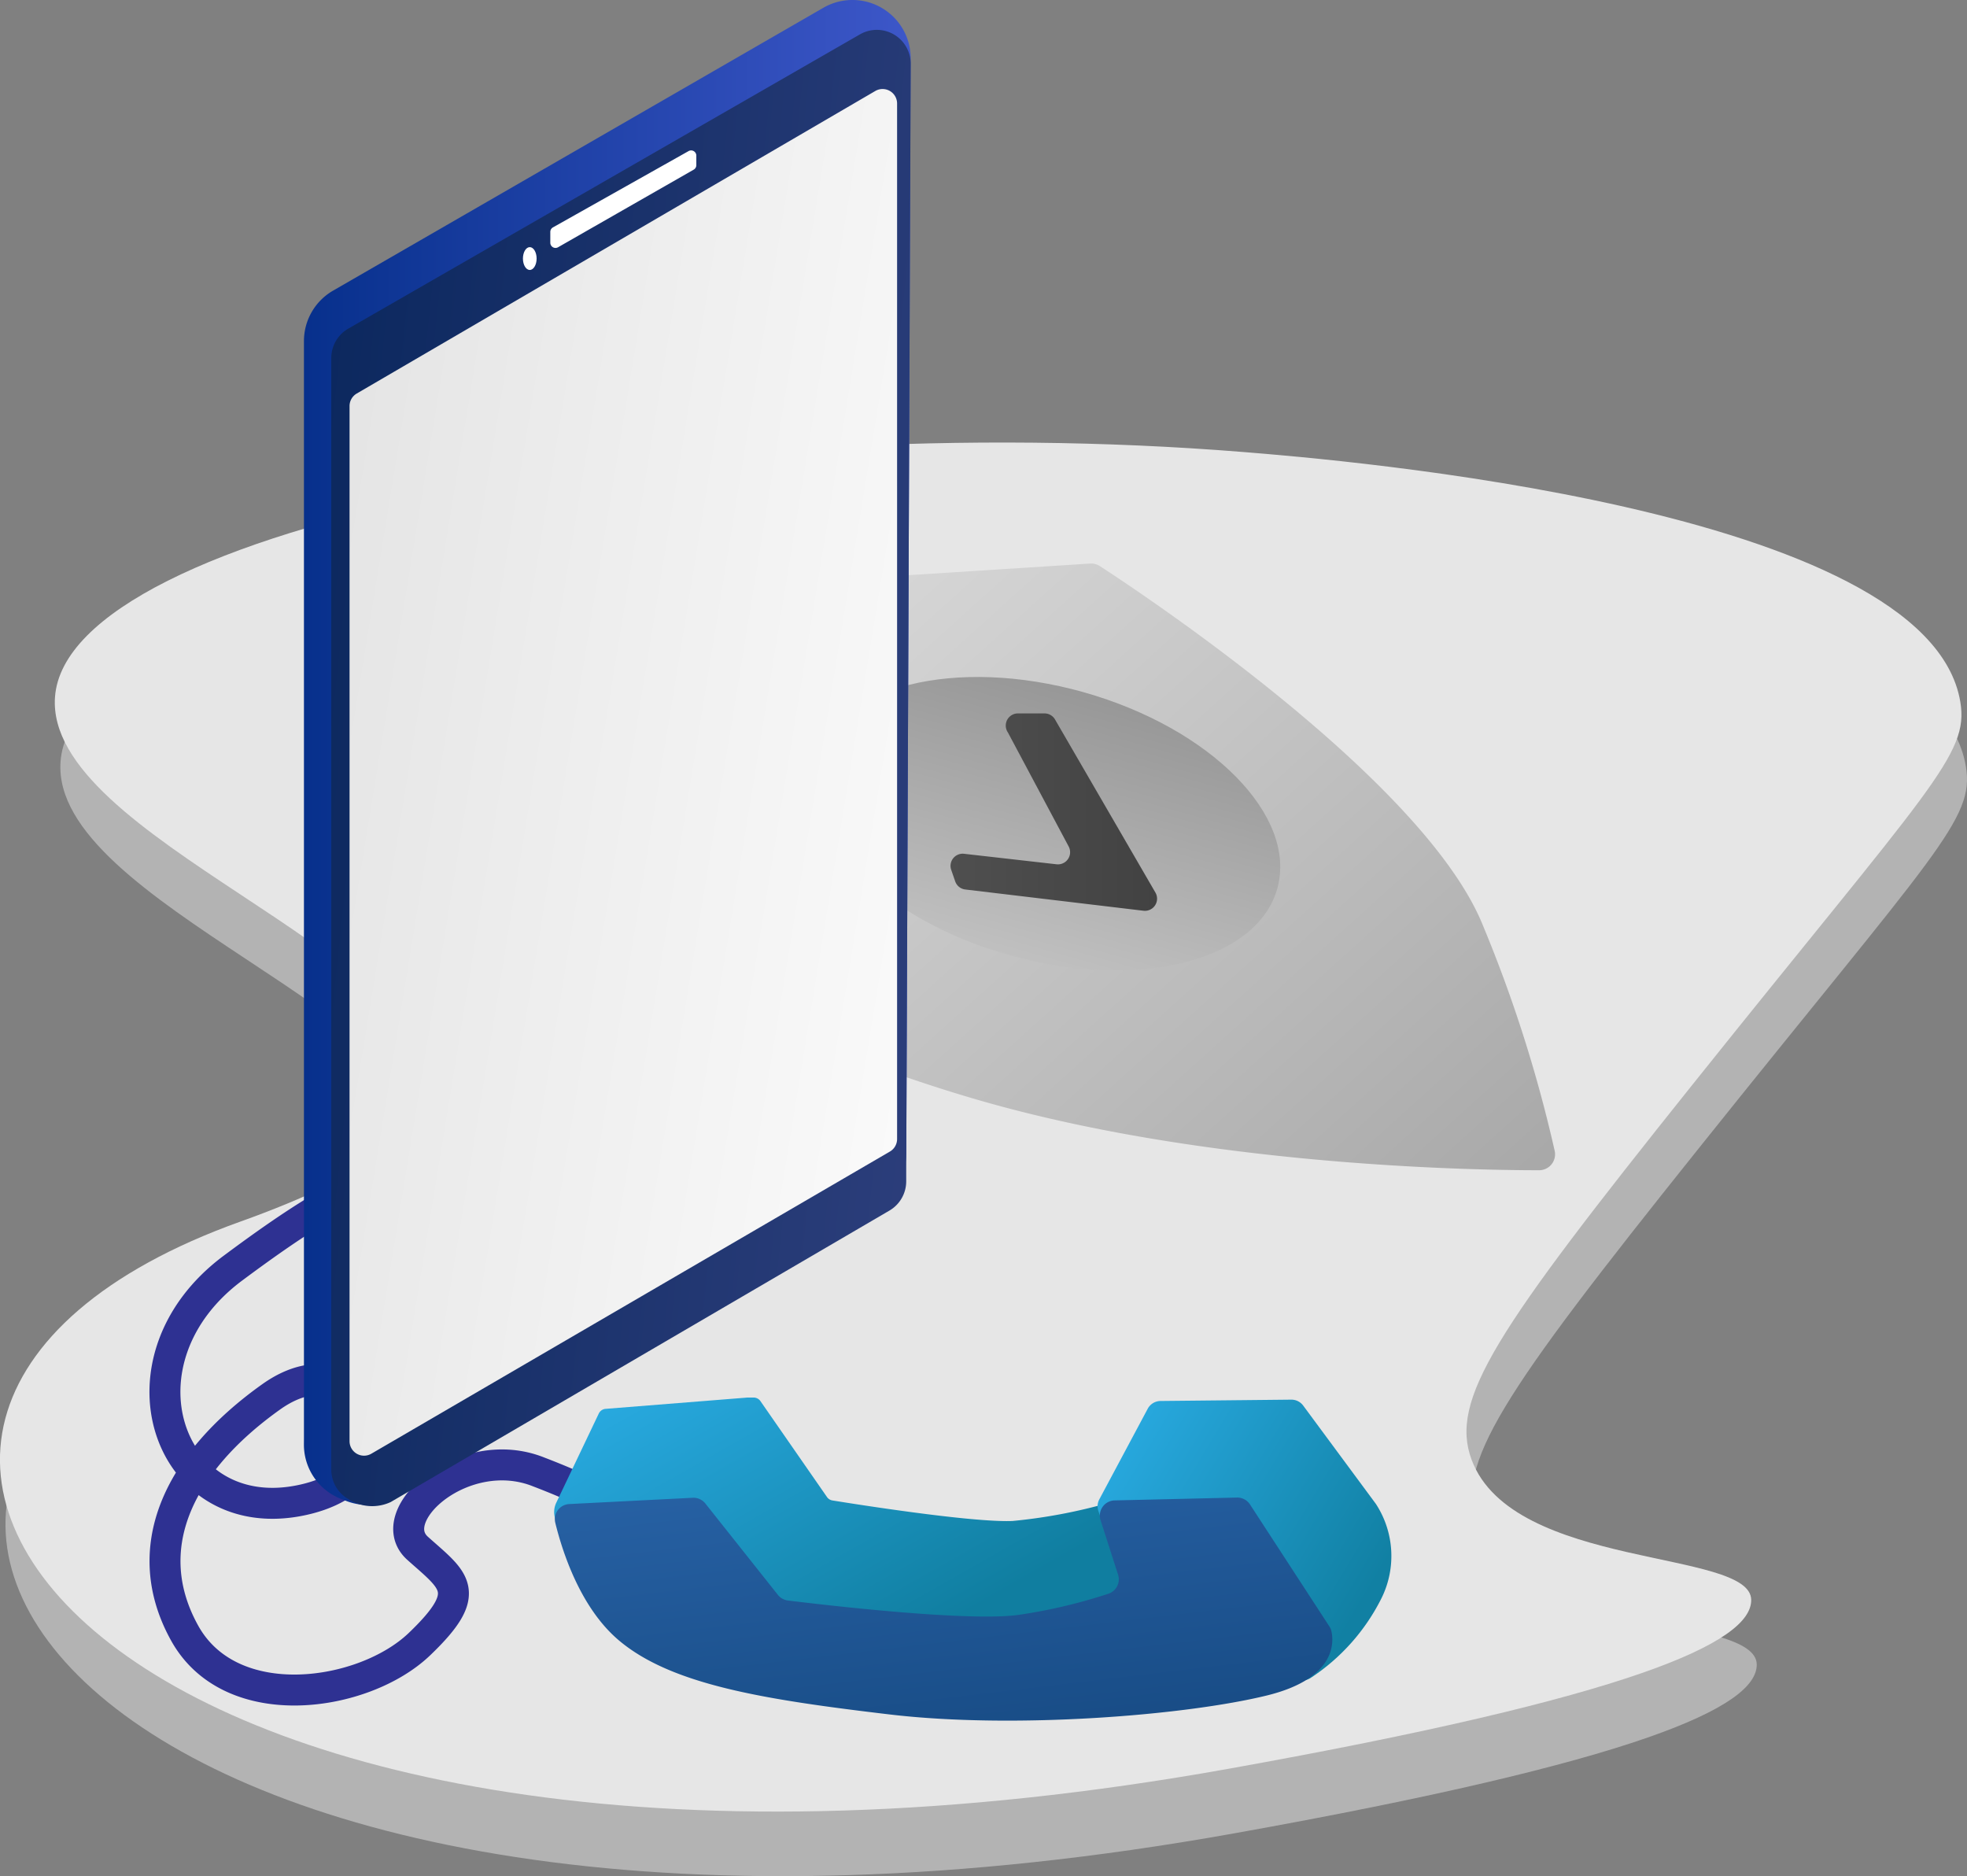 <svg xmlns="http://www.w3.org/2000/svg" xmlns:xlink="http://www.w3.org/1999/xlink" width="156.715" height="149.457" viewBox="0 0 156.715 149.457">
  <rect x="0" y="0" width="156.715" height="149.457" fill="#808080" stroke="none"/>
  <defs>
    <linearGradient id="linear-gradient" x1="-0.028" y1="0.114" x2="0.84" y2="0.745" gradientUnits="objectBoundingBox">
      <stop offset="0" stop-color="#29abe2"/>
      <stop offset="1" stop-color="#107ea0"/>
    </linearGradient>
    <linearGradient id="linear-gradient-2" x1="-0.366" y1="0.743" x2="0.537" y2="1.29" gradientUnits="objectBoundingBox">
      <stop offset="0" stop-color="#29abe2"/>
      <stop offset="1" stop-color="#1180a3"/>
    </linearGradient>
    <linearGradient id="linear-gradient-3" x1="-0.124" y1="-0.728" x2="0.794" y2="1.564" gradientUnits="objectBoundingBox">
      <stop offset="0" stop-color="#306eb7"/>
      <stop offset="1" stop-color="#114277"/>
    </linearGradient>
    <linearGradient id="linear-gradient-4" x1="-0.136" y1="0.038" x2="1.172" y2="0.856" gradientUnits="objectBoundingBox">
      <stop offset="0" stop-color="#e8e8e8"/>
      <stop offset="1" stop-color="#a5a5a5"/>
    </linearGradient>
    <linearGradient id="linear-gradient-5" x1="-0.356" y1="0.5" x2="1.356" y2="0.5" gradientUnits="objectBoundingBox">
      <stop offset="0" stop-color="#cecece"/>
      <stop offset="1" stop-color="#898989"/>
    </linearGradient>
    <linearGradient id="linear-gradient-6" y1="0.5" x2="1" y2="0.5" gradientUnits="objectBoundingBox">
      <stop offset="0" stop-color="#4f4f4f"/>
      <stop offset="1" stop-color="#424242"/>
    </linearGradient>
    <linearGradient id="linear-gradient-7" y1="0.5" x2="1" y2="0.5" gradientUnits="objectBoundingBox">
      <stop offset="0" stop-color="#07308c"/>
      <stop offset="1" stop-color="#3d57c9"/>
    </linearGradient>
    <linearGradient id="linear-gradient-8" x1="-0.247" y1="0.298" x2="1.199" y2="0.687" gradientUnits="objectBoundingBox">
      <stop offset="0" stop-color="#062459"/>
      <stop offset="1" stop-color="#30417f"/>
    </linearGradient>
    <linearGradient id="linear-gradient-9" x1="-0.257" y1="0.194" x2="1.275" y2="0.813" gradientUnits="objectBoundingBox">
      <stop offset="0" stop-color="#e0e0e0"/>
      <stop offset="1" stop-color="#fff"/>
    </linearGradient>
  </defs>
  <g id="Artwork_7" data-name="Artwork 7" transform="translate(78.358 74.728)">
    <g id="Group_6935" data-name="Group 6935" transform="translate(-78.358 -74.728)">
      <path id="Path_2347" data-name="Path 2347" d="M100,82.673c-44.336-3.588-93.744,5.986-94.725,19.51-.817,11.254,30.3,20.3,29.7,31.171-.181,3.313-4.259,6.8-14.949,10.627-44,15.762-9.807,59.421,78.707,43.59,32.113-5.744,41.734-10.059,41.681-13.471-.062-4.043-18.982-2.39-22.269-11.138-1.8-4.8,1.923-10.305,17.479-29.757,19.125-23.915,22.152-26.412,21.452-30.627C154.5,87.084,107.362,83.269,100,82.673Z" transform="translate(-0.451 -41.517)" fill="#b3b3b3"/>
      <path id="Path_2348" data-name="Path 2348" d="M99.107,72.243C54.772,68.655,5.364,78.23,4.382,91.753c-.817,11.254,30.3,20.3,29.7,31.171-.181,3.313-4.259,6.8-14.949,10.627-43.995,15.761-9.807,59.42,78.707,43.589,32.113-5.744,41.734-10.058,41.682-13.47-.063-4.044-18.982-2.39-22.27-11.139-1.8-4.8,1.923-10.3,17.479-29.757,19.125-23.915,22.152-26.412,21.452-30.627C153.614,76.655,106.472,72.839,99.107,72.243Z" transform="translate(0 -36.231)" fill="#e6e6e6"/>
      <g id="Group_6932" data-name="Group 6932" transform="translate(13.141 84.844)">
        <path id="Path_2349" data-name="Path 2349" d="M78.358,178.871s-7.815,3.06-11.21-2.155-6.239-5.632-13.238-3.382-15.317,9.21-11.769,17.19,15.29-1.894,10.595-7.277-10.884-2.316-20.666,4.964-5.279,20.465,5.133,18.553,5.416-13.636-2.083-8.3-10.613,12.154-6.9,18.833,14.288,5.093,18.694.882,2.782-5.03-.135-7.642,3.693-8.479,9.657-6.08a64.629,64.629,0,0,1,8.884,4.2" transform="translate(-26.646 -172.04)" fill="none" stroke="#2e3192" stroke-width="2.466"/>
        <g id="Group_6931" data-name="Group 6931" transform="translate(31.01 26.484)">
          <path id="Path_2350" data-name="Path 2350" d="M89.694,234.119l3.386-7.1a.66.66,0,0,1,.543-.374l11.3-.9.055,0h.442a.66.66,0,0,1,.54.284l5.3,7.638a.656.656,0,0,0,.435.275c1.728.28,11.108,1.77,14.351,1.635a42.674,42.674,0,0,0,8.378-1.655.659.659,0,0,1,.84.646l-.132,8.065a.66.66,0,0,1-.628.648L107.159,244.6a.661.661,0,0,1-.311-.061L90.36,236.856a.659.659,0,0,1-.338-.364l-.385-1.017A1.727,1.727,0,0,1,89.694,234.119Z" transform="translate(-89.525 -225.743)" fill="url(#linear-gradient)"/>
          <path id="Path_2351" data-name="Path 2351" d="M177.456,234.028l3.855-7.217a1.173,1.173,0,0,1,1.022-.62l10.413-.106a1.172,1.172,0,0,1,.955.475l5.791,7.833a7.588,7.588,0,0,1,.46,7.48,16.323,16.323,0,0,1-5.663,6.383,1.182,1.182,0,0,1-.369.157l-5.354,1.261a1.172,1.172,0,0,1-.942-.181l-6.713-4.707a1.172,1.172,0,0,1-.438-.588l-3.094-9.247A1.171,1.171,0,0,1,177.456,234.028Z" transform="translate(-134.022 -225.916)" fill="url(#linear-gradient-2)"/>
          <path id="Path_2352" data-name="Path 2352" d="M90.777,242.416l9.837-.5a1.211,1.211,0,0,1,1.009.456l5.779,7.279a1.206,1.206,0,0,0,.8.448c2.548.315,14.313,1.71,18.364,1.146a42.278,42.278,0,0,0,7.167-1.686,1.208,1.208,0,0,0,.772-1.518l-1.394-4.336a1.209,1.209,0,0,1,1.123-1.579l9.74-.227a1.209,1.209,0,0,1,1.042.549l6.324,9.715a1.174,1.174,0,0,1,.163.381c.19.838.414,3.753-5.125,5.117-6.509,1.6-20.17,2.689-30.083,1.514s-17.387-2.341-21.6-5.933c-3.048-2.6-4.473-7.063-5.028-9.334A1.206,1.206,0,0,1,90.777,242.416Z" transform="translate(-89.577 -233.93)" fill="url(#linear-gradient-3)"/>
        </g>
      </g>
      <g id="Group_6933" data-name="Group 6933" transform="translate(38.826 44.891)">
        <path id="Path_2353" data-name="Path 2353" d="M78.84,114.814,87.98,94.2a1.276,1.276,0,0,1,1.084-.756l37.688-2.415a1.27,1.27,0,0,1,.773.2c3.123,2.023,25.907,17.08,30.547,28.68a109.686,109.686,0,0,1,5.7,17.92,1.271,1.271,0,0,1-1.247,1.529c-5.724,0-26.475-.393-44.326-5.493-18.172-5.192-34.792-14.962-38.862-17.449A1.271,1.271,0,0,1,78.84,114.814Z" transform="translate(-78.729 -91.027)" fill="url(#linear-gradient-4)"/>
        <ellipse id="Ellipse_220" data-name="Ellipse 220" cx="10.886" cy="19.102" rx="10.886" ry="19.102" transform="translate(23.211 26.03) rotate(-74.277)" fill="url(#linear-gradient-5)"/>
        <path id="Path_2354" data-name="Path 2354" d="M158.133,116.753l4.842,9.083a.969.969,0,0,1-.964,1.418l-7.371-.837a.968.968,0,0,0-1.024,1.279l.318.92a.969.969,0,0,0,.8.645l14.2,1.693a.968.968,0,0,0,.952-1.447l-8-13.79a.969.969,0,0,0-.837-.482h-2.119a.968.968,0,0,0-.827,1.472h0Z" transform="translate(-116.657 -103.295)" fill="url(#linear-gradient-6)"/>
      </g>
      <g id="Group_6934" data-name="Group 6934" transform="translate(24.213)">
        <path id="Path_2355" data-name="Path 2355" d="M49.1,114.57V27.17a4.637,4.637,0,0,1,2.32-4.017L90.482.62A4.637,4.637,0,0,1,95,.554h0a4.637,4.637,0,0,1,2.439,4.1l-.349,87.218a4.646,4.646,0,0,1-.331,1.7l-.535,1.336A4.638,4.638,0,0,1,94.254,97.2L56.495,119.251a4.637,4.637,0,0,1-4.039.31l-.422-.166a4.638,4.638,0,0,1-2.937-4.314Z" transform="translate(-49.097 0)" fill="url(#linear-gradient-7)"/>
        <path id="Path_2356" data-name="Path 2356" d="M53.52,30.962v88.556a2.7,2.7,0,0,0,1.268,2.287l.268.167a3.506,3.506,0,0,0,3.19.131l39.73-23.216a2.7,2.7,0,0,0,1.35-2.337v-.986L99.683,7.53a2.7,2.7,0,0,0-1.129-2.205h0a2.7,2.7,0,0,0-2.912-.144L54.873,28.624A2.7,2.7,0,0,0,53.52,30.962Z" transform="translate(-51.339 -2.444)" fill="url(#linear-gradient-8)"/>
        <path id="Path_2357" data-name="Path 2357" d="M57.042,38.636l41.314-24.1a1.155,1.155,0,0,1,1.737,1V98.021h0a1.155,1.155,0,0,1-.574,1l-41.314,24.07a1.155,1.155,0,0,1-1.736-1V39.634A1.154,1.154,0,0,1,57.042,38.636Z" transform="translate(-52.833 -7.287)" fill="url(#linear-gradient-9)"/>
        <path id="Path_2358" data-name="Path 2358" d="M89.115,30.428,99.92,24.35a.414.414,0,0,1,.617.361v.759a.414.414,0,0,1-.209.359L89.523,32.01a.414.414,0,0,1-.619-.359v-.862A.413.413,0,0,1,89.115,30.428Z" transform="translate(-69.273 -12.314)" fill="#fff"/>
        <ellipse id="Ellipse_221" data-name="Ellipse 221" cx="0.545" cy="0.909" rx="0.545" ry="0.909" transform="translate(17.45 19.687)" fill="#fff"/>
      </g>
    </g>
  </g>
</svg>
